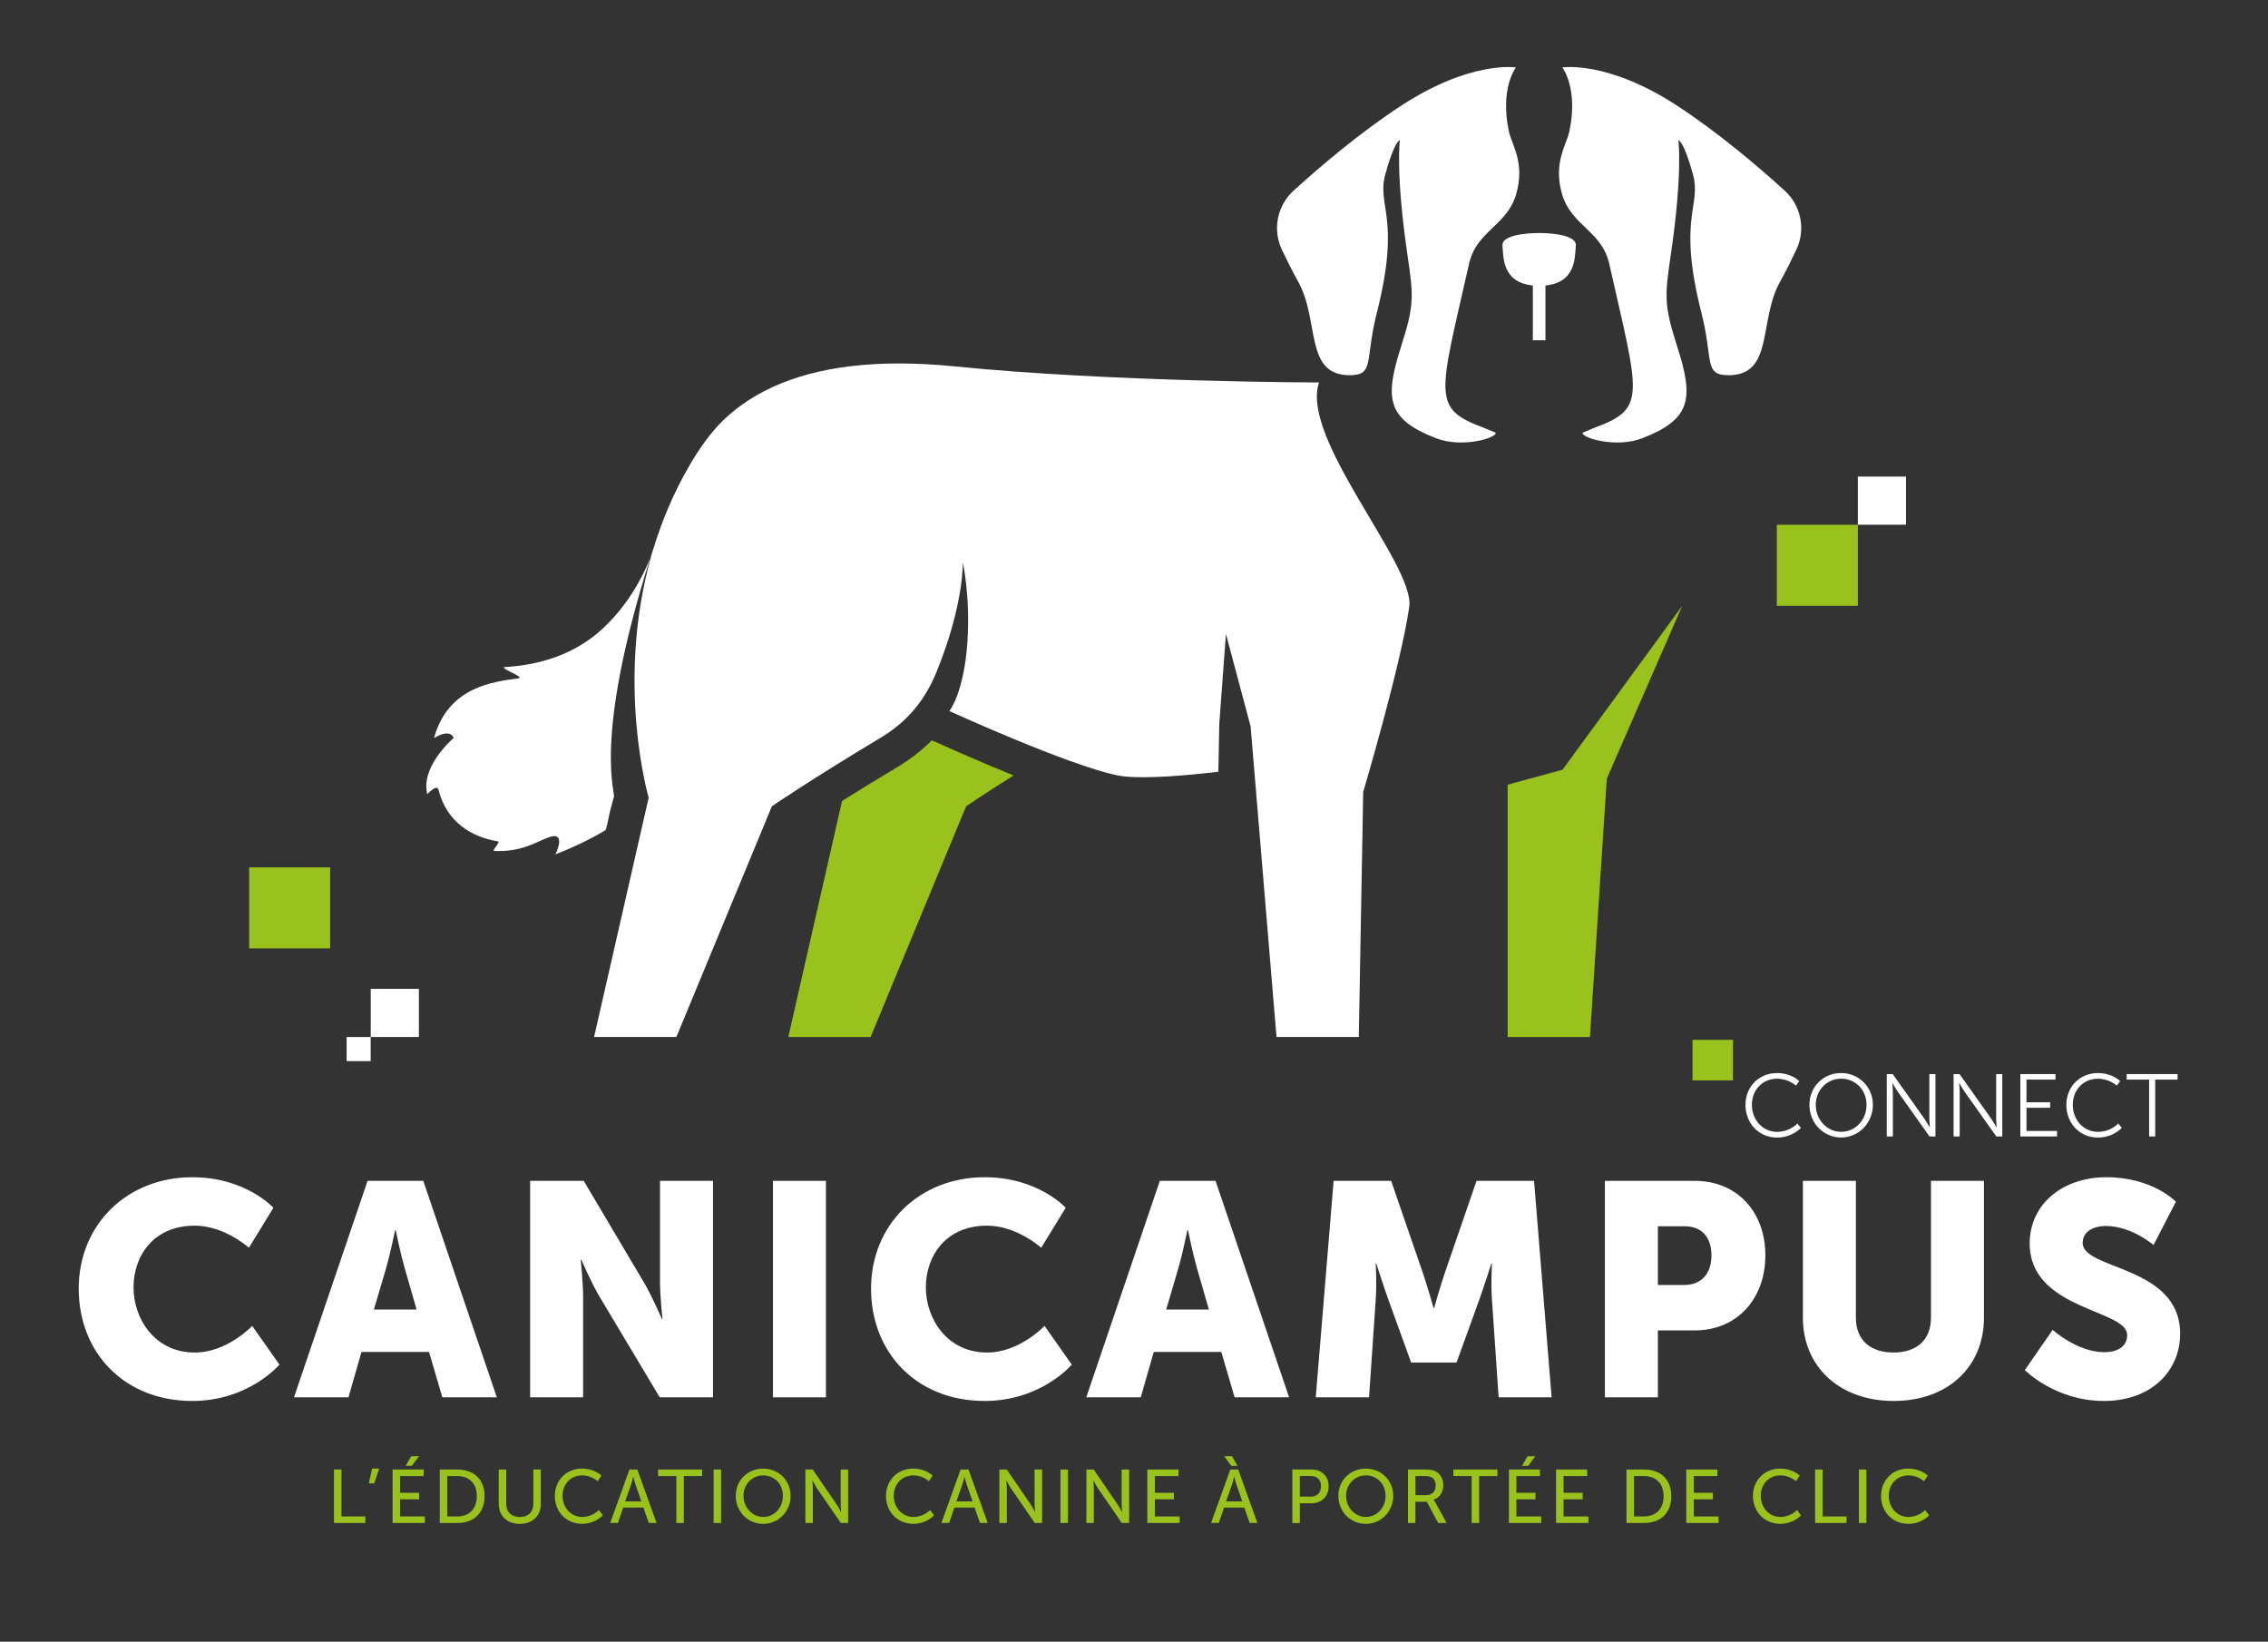 <?xml version="1.0" encoding="UTF-8"?>
<svg id="Calque_1" xmlns="http://www.w3.org/2000/svg" version="1.1" viewBox="0 0 449.46 325.35">
  <rect x="0" y="0" width="449.46" height="325.35" fill="#333333" stroke="none"/>
  <!-- Generator: Adobe Illustrator 29.3.1, SVG Export Plug-In . SVG Version: 2.1.0 Build 151)  -->
  <defs>
    <style>
      .st0 {
        fill: #fff;
      }

      .st1 {
        fill: #9ac21c;
      }
    </style>
  </defs>
  <g>
    <path class="st0" d="M38.1,233.3c10.62,0,16.08,6.06,16.08,6.06l-4.86,7.92s-4.8-4.38-10.74-4.38c-8.22,0-12.12,6.06-12.12,12.24s4.2,12.9,12.12,12.9c6.48,0,11.4-5.28,11.4-5.28l5.4,7.68s-6.06,7.2-17.28,7.2c-13.44,0-22.5-9.54-22.5-22.26s9.6-22.08,22.5-22.08Z"/>
    <path class="st0" d="M85.02,267.92h-13.38l-2.58,9h-10.8l14.58-42.9h11.04l14.58,42.9h-10.8l-2.64-9ZM78.3,243.8s-.96,4.68-1.74,7.38l-2.46,8.34h8.46l-2.4-8.34c-.78-2.7-1.74-7.38-1.74-7.38h-.12Z"/>
    <path class="st0" d="M105.06,234.02h10.62l11.88,20.04c1.68,2.82,3.6,7.32,3.6,7.32h.12s-.48-4.62-.48-7.32v-20.04h10.5v42.9h-10.56l-11.94-19.98c-1.68-2.82-3.6-7.32-3.6-7.32h-.12s.48,4.62.48,7.32v19.98h-10.5v-42.9Z"/>
    <path class="st0" d="M153.18,234.02h10.5v42.9h-10.5v-42.9Z"/>
    <path class="st0" d="M195.12,233.3c10.62,0,16.08,6.06,16.08,6.06l-4.86,7.92s-4.8-4.38-10.74-4.38c-8.22,0-12.12,6.06-12.12,12.24s4.2,12.9,12.12,12.9c6.48,0,11.4-5.28,11.4-5.28l5.4,7.68s-6.06,7.2-17.28,7.2c-13.44,0-22.5-9.54-22.5-22.26s9.6-22.08,22.5-22.08Z"/>
    <path class="st0" d="M242.03,267.92h-13.38l-2.58,9h-10.8l14.58-42.9h11.04l14.58,42.9h-10.8l-2.64-9ZM235.31,243.8s-.96,4.68-1.74,7.38l-2.46,8.34h8.46l-2.4-8.34c-.78-2.7-1.74-7.38-1.74-7.38h-.12Z"/>
    <path class="st0" d="M264.29,234.02h11.4l6.24,18.12c.96,2.76,2.16,7.08,2.16,7.08h.12s1.2-4.32,2.16-7.08l6.24-18.12h11.4l3.48,42.9h-10.5l-1.32-19.32c-.24-3.24,0-7.2,0-7.2h-.12s-1.44,4.5-2.4,7.2l-4.5,12.42h-9l-4.5-12.42c-.96-2.7-2.4-7.2-2.4-7.2h-.12s.24,3.96,0,7.2l-1.32,19.32h-10.56l3.54-42.9Z"/>
    <path class="st0" d="M318.05,234.02h17.82c8.34,0,13.98,6.12,13.98,14.76s-5.64,14.88-13.98,14.88h-7.32v13.26h-10.5v-42.9ZM333.71,254.66c3.66,0,5.46-2.46,5.46-5.88s-1.8-5.76-5.28-5.76h-5.34v11.64h5.16Z"/>
    <path class="st0" d="M357.29,234.02h10.5v27.12c0,4.5,2.94,6.9,7.44,6.9s7.44-2.4,7.44-6.9v-27.12h10.5v27.12c0,9.66-7.08,16.5-17.88,16.5s-18-6.84-18-16.5v-27.12Z"/>
    <path class="st0" d="M406.79,263.54s4.86,4.44,10.26,4.44c2.16,0,4.5-.84,4.5-3.42,0-5.1-19.32-4.92-19.32-18.12,0-7.92,6.66-13.14,15.18-13.14,9.24,0,13.8,4.86,13.8,4.86l-4.44,8.58s-4.32-3.78-9.48-3.78c-2.16,0-4.56.96-4.56,3.36,0,5.4,19.32,4.44,19.32,18,0,7.14-5.46,13.32-15.12,13.32s-15.66-6.12-15.66-6.12l5.52-7.98Z"/>
  </g>
  <g>
    <path class="st1" d="M66.19,291.23h1.48v9.3h4.74v1.29h-6.22v-10.59Z"/>
    <path class="st1" d="M73.74,291.05h1.41l-.98,2.92h-1.08l.65-2.92Z"/>
    <path class="st1" d="M77.8,291.23h6.15v1.29h-4.67v3.32h3.79v1.29h-3.79v3.4h4.92v1.29h-6.4v-10.59ZM81.49,288.59h1.56l-1.44,1.91h-1.22l1.1-1.91Z"/>
    <path class="st1" d="M87.15,291.23h3.51c3.24,0,5.37,1.94,5.37,5.28s-2.13,5.31-5.37,5.31h-3.51v-10.59ZM90.55,300.53c2.38,0,3.94-1.41,3.94-4.02s-1.57-3.99-3.94-3.99h-1.92v8.01h1.92Z"/>
    <path class="st1" d="M98.85,291.23h1.48v6.84c0,1.62,1.05,2.57,2.67,2.57s2.7-.95,2.7-2.6v-6.81h1.48v6.84c0,2.36-1.69,3.93-4.17,3.93s-4.17-1.57-4.17-3.93v-6.84Z"/>
    <path class="st1" d="M115.33,291.05c2.55,0,3.85,1.39,3.85,1.39l-.73,1.11s-1.23-1.16-3.06-1.16c-2.37,0-3.91,1.8-3.91,4.05s1.57,4.19,3.93,4.19c2,0,3.27-1.38,3.27-1.38l.79,1.06s-1.46,1.68-4.11,1.68c-3.18,0-5.41-2.43-5.41-5.53s2.31-5.42,5.38-5.42Z"/>
    <path class="st1" d="M127.5,298.77h-3.99l-1.05,3.04h-1.53l3.81-10.59h1.56l3.81,10.59h-1.54l-1.06-3.04ZM125.5,292.68s-.24.96-.42,1.5l-1.19,3.36h3.21l-1.17-3.36c-.18-.54-.41-1.5-.41-1.5h-.03Z"/>
    <path class="st1" d="M134.04,292.52h-3.63v-1.29h8.74v1.29h-3.63v9.3h-1.48v-9.3Z"/>
    <path class="st1" d="M141.42,291.23h1.48v10.59h-1.48v-10.59Z"/>
    <path class="st1" d="M151.25,291.05c3.06,0,5.43,2.35,5.43,5.4s-2.37,5.55-5.43,5.55-5.44-2.43-5.44-5.55,2.38-5.4,5.44-5.4ZM151.25,300.63c2.16,0,3.9-1.8,3.9-4.19s-1.74-4.05-3.9-4.05-3.91,1.74-3.91,4.05,1.75,4.19,3.91,4.19Z"/>
    <path class="st1" d="M159.6,291.23h1.47l4.71,6.88c.39.57.89,1.53.89,1.53h.03s-.1-.95-.1-1.53v-6.88h1.48v10.59h-1.46l-4.72-6.87c-.39-.58-.88-1.54-.88-1.54h-.03s.1.95.1,1.54v6.87h-1.48v-10.59Z"/>
    <path class="st1" d="M180.97,291.05c2.55,0,3.85,1.39,3.85,1.39l-.73,1.11s-1.23-1.16-3.06-1.16c-2.37,0-3.91,1.8-3.91,4.05s1.57,4.19,3.93,4.19c2,0,3.27-1.38,3.27-1.38l.79,1.06s-1.46,1.68-4.11,1.68c-3.18,0-5.42-2.43-5.42-5.53s2.31-5.42,5.39-5.42Z"/>
    <path class="st1" d="M193.13,298.77h-3.99l-1.05,3.04h-1.53l3.81-10.59h1.56l3.81,10.59h-1.54l-1.06-3.04ZM191.14,292.68s-.24.96-.42,1.5l-1.19,3.36h3.21l-1.17-3.36c-.18-.54-.41-1.5-.41-1.5h-.03Z"/>
    <path class="st1" d="M198.05,291.23h1.47l4.71,6.88c.39.57.88,1.53.88,1.53h.03s-.11-.95-.11-1.53v-6.88h1.49v10.59h-1.46l-4.72-6.87c-.39-.58-.88-1.54-.88-1.54h-.03s.1.95.1,1.54v6.87h-1.48v-10.59Z"/>
    <path class="st1" d="M210.16,291.23h1.48v10.59h-1.48v-10.59Z"/>
    <path class="st1" d="M215.28,291.23h1.47l4.71,6.88c.39.57.89,1.53.89,1.53h.03s-.1-.95-.1-1.53v-6.88h1.49v10.59h-1.46l-4.73-6.87c-.39-.58-.88-1.54-.88-1.54h-.03s.1.95.1,1.54v6.87h-1.48v-10.59Z"/>
    <path class="st1" d="M227.38,291.23h6.15v1.29h-4.67v3.32h3.79v1.29h-3.79v3.4h4.92v1.29h-6.41v-10.59Z"/>
    <path class="st1" d="M246.58,298.77h-3.99l-1.05,3.04h-1.53l3.81-10.59h1.56l3.81,10.59h-1.54l-1.07-3.04ZM242.59,288.59h1.56l1.09,1.91h-1.23l-1.42-1.91ZM244.58,292.68s-.24.96-.42,1.5l-1.18,3.36h3.21l-1.17-3.36c-.18-.54-.41-1.5-.41-1.5h-.03Z"/>
    <path class="st1" d="M256.1,291.23h3.87c1.94,0,3.33,1.31,3.33,3.32s-1.39,3.36-3.33,3.36h-2.38v3.92h-1.48v-10.59ZM259.73,296.61c1.28,0,2.06-.79,2.06-2.07s-.78-2.03-2.04-2.03h-2.16v4.09h2.14Z"/>
    <path class="st1" d="M270.68,291.05c3.06,0,5.43,2.35,5.43,5.4s-2.37,5.55-5.43,5.55-5.45-2.43-5.45-5.55,2.38-5.4,5.45-5.4ZM270.68,300.63c2.16,0,3.9-1.8,3.9-4.19s-1.74-4.05-3.9-4.05-3.92,1.74-3.92,4.05,1.75,4.19,3.92,4.19Z"/>
    <path class="st1" d="M279.02,291.23h3.24c1.11,0,1.58.09,1.98.24,1.08.41,1.78,1.47,1.78,2.87s-.75,2.49-1.9,2.86v.03s.12.13.31.48l2.25,4.11h-1.68l-2.24-4.21h-2.26v4.21h-1.48v-10.59ZM282.64,296.31c1.16,0,1.88-.73,1.88-1.92,0-.78-.3-1.33-.84-1.63-.29-.15-.63-.24-1.46-.24h-1.71v3.79h2.13Z"/>
    <path class="st1" d="M291.65,292.52h-3.63v-1.29h8.74v1.29h-3.63v9.3h-1.48v-9.3Z"/>
    <path class="st1" d="M299.03,291.23h6.15v1.29h-4.67v3.32h3.79v1.29h-3.79v3.4h4.92v1.29h-6.4v-10.59ZM302.72,288.59h1.56l-1.44,1.91h-1.21l1.09-1.91Z"/>
    <path class="st1" d="M308.38,291.23h6.15v1.29h-4.67v3.32h3.79v1.29h-3.79v3.4h4.92v1.29h-6.41v-10.59Z"/>
    <path class="st1" d="M322.33,291.23h3.51c3.24,0,5.37,1.94,5.37,5.28s-2.13,5.31-5.37,5.31h-3.51v-10.59ZM325.73,300.53c2.38,0,3.95-1.41,3.95-4.02s-1.58-3.99-3.95-3.99h-1.92v8.01h1.92Z"/>
    <path class="st1" d="M334.18,291.23h6.15v1.29h-4.67v3.32h3.79v1.29h-3.79v3.4h4.92v1.29h-6.41v-10.59Z"/>
    <path class="st1" d="M352.79,291.05c2.55,0,3.86,1.39,3.86,1.39l-.74,1.11s-1.23-1.16-3.06-1.16c-2.37,0-3.92,1.8-3.92,4.05s1.58,4.19,3.93,4.19c2,0,3.27-1.38,3.27-1.38l.79,1.06s-1.45,1.68-4.11,1.68c-3.18,0-5.42-2.43-5.42-5.53s2.31-5.42,5.38-5.42Z"/>
    <path class="st1" d="M359.71,291.23h1.49v9.3h4.74v1.29h-6.23v-10.59Z"/>
    <path class="st1" d="M368.39,291.23h1.48v10.59h-1.48v-10.59Z"/>
    <path class="st1" d="M378.17,291.05c2.55,0,3.86,1.39,3.86,1.39l-.74,1.11s-1.23-1.16-3.06-1.16c-2.37,0-3.92,1.8-3.92,4.05s1.58,4.19,3.93,4.19c2,0,3.27-1.38,3.27-1.38l.79,1.06s-1.45,1.68-4.11,1.68c-3.18,0-5.42-2.43-5.42-5.53s2.31-5.42,5.38-5.42Z"/>
  </g>
  <g>
    <path class="st0" d="M352.11,212.65c2.95,0,4.45,1.6,4.45,1.6l-.65.9s-1.44-1.37-3.76-1.37c-2.9,0-4.97,2.25-4.97,5.17s2.07,5.36,5.01,5.36c2.5,0,4.01-1.65,4.01-1.65l.7.86s-1.69,1.92-4.73,1.92c-3.66,0-6.26-2.87-6.26-6.47s2.67-6.31,6.21-6.31Z"/>
    <path class="st0" d="M364.87,212.65c3.5,0,6.29,2.76,6.29,6.31s-2.79,6.47-6.29,6.47-6.29-2.85-6.29-6.47,2.79-6.31,6.29-6.31ZM364.87,224.3c2.78,0,5.03-2.32,5.03-5.34s-2.25-5.19-5.03-5.19-5.03,2.23-5.03,5.19,2.23,5.34,5.03,5.34Z"/>
    <path class="st0" d="M373.91,212.86h1.18l6.31,8.89c.42.62,1.02,1.67,1.02,1.67h.04s-.11-1.02-.11-1.67v-8.89h1.21v12.36h-1.18l-6.31-8.89c-.42-.62-1.02-1.67-1.02-1.67h-.04s.11,1.02.11,1.67v8.89h-1.21v-12.36Z"/>
    <path class="st0" d="M387.15,212.86h1.18l6.31,8.89c.42.62,1.02,1.67,1.02,1.67h.04s-.11-1.02-.11-1.67v-8.89h1.21v12.36h-1.18l-6.31-8.89c-.42-.62-1.02-1.67-1.02-1.67h-.04s.11,1.02.11,1.67v8.89h-1.21v-12.36Z"/>
    <path class="st0" d="M400.39,212.86h6.96v1.09h-5.75v4.5h4.69v1.09h-4.69v4.59h6.06v1.09h-7.28v-12.36Z"/>
    <path class="st0" d="M415.7,212.65c2.95,0,4.45,1.6,4.45,1.6l-.65.9s-1.44-1.37-3.76-1.37c-2.9,0-4.97,2.25-4.97,5.17s2.07,5.36,5.01,5.36c2.5,0,4.01-1.65,4.01-1.65l.7.86s-1.69,1.92-4.73,1.92c-3.66,0-6.26-2.87-6.26-6.47s2.67-6.31,6.21-6.31Z"/>
    <path class="st0" d="M425.9,213.95h-4.45v-1.09h10.09v1.09h-4.43v11.27h-1.21v-11.27Z"/>
  </g>
  <rect class="st1" x="352.12" y="104" width="16.06" height="16.06"/>
  <rect class="st1" x="335.41" y="206.08" width="8.03" height="8.03"/>
  <rect class="st0" x="368.18" y="94.45" width="9.54" height="9.54"/>
  <rect class="st1" x="49.38" y="171.89" width="16.06" height="16.06" transform="translate(237.32 122.51) rotate(90)"/>
  <rect class="st0" x="73.46" y="195.97" width="9.54" height="9.54" transform="translate(278.98 122.51) rotate(90)"/>
  <rect class="st0" x="68.69" y="205.52" width="4.77" height="4.77" transform="translate(278.98 136.83) rotate(90)"/>
  <g>
    <path class="st0" d="M300.46,38.5c-1.83,6.26-7.86,7.23-9.33,13.77-5.93,26.27-7.52,28.67,2.96,32.52l2.3.96c.35,1-6.61,3.14-11.86,1.08-9.58-3.75-10.21-7.74-6.9-18.07,2.65-8.28,2.52-9.96,1.3-18.19-2.38-16.16-1.52-22.77-1.52-22.77-.05,0-1.04.09-2.87,6.71-1.76,6.38,3.15,8.45-1.69,27.49-2.39,9.42-.4,12.36-5.37,12.36-9.04,0-5.89-10.83-10.23-18.56-1.08-1.93-2.21-4.21-3.21-6.31-1.89-3.99-.95-8.74,2.32-11.71,5.03-4.58,13.04-11.44,21.37-16.87,13.79-8.99,22.68-7.54,22.68-7.54,0,0-3.19,4.09-1.4,12.62.57,2.72,3.28,6.26,1.45,12.51Z"/>
    <path class="st0" d="M312.29,48.69c-.21,2.46-.02,7.3-6.02,7.88v10.86h-2.5v-10.86c-6-.58-5.82-5.42-6.02-7.88-.22-2.61,7.27-2.51,7.27-2.51,0,0,7.49-.1,7.27,2.51Z"/>
    <path class="st0" d="M355.99,49.49c-.99,2.1-2.12,4.38-3.21,6.31-4.33,7.73-1.19,18.56-10.22,18.56-4.97,0-2.98-2.94-5.38-12.36-4.83-19.04.08-21.11-1.69-27.49-1.83-6.62-2.82-6.71-2.87-6.71,0,0,.87,6.61-1.52,22.77-1.21,8.22-1.35,9.91,1.31,18.19,3.31,10.33,2.68,14.32-6.9,18.07-5.26,2.06-12.22-.08-11.87-1.08l2.31-.96c10.48-3.85,8.88-6.25,2.96-32.52-1.48-6.54-7.51-7.51-9.34-13.77-1.83-6.25.88-9.79,1.45-12.51,1.79-8.53-1.4-12.62-1.4-12.62,0,0,8.9-1.45,22.69,7.54,8.33,5.43,16.33,12.29,21.37,16.87,3.26,2.97,4.2,7.71,2.31,11.71Z"/>
    <polygon class="st1" points="298.78 155.51 298.78 205.52 315.09 205.52 318.43 154.3 333.38 120.05 309.66 152.54 298.78 155.51"/>
    <path class="st1" d="M184.64,146.73c-1.94,1.97-4.17,3.7-6.68,5.21-4.35,2.61-8.05,4.89-11.09,6.8l-10.65,46.78h16.31l18.93-45.73s3.19-2.19,9.4-6.11c-7.52-3.05-14.19-6.07-15.48-6.66l-.75-.29Z"/>
    <path class="st0" d="M261.42,75.8s-41.35-.08-72.21-3.19c-3.9-.39-7.58-.58-11.05-.58-13.42,0-23.68,2.87-31.05,8.13-2.82,2.01-6.34,4.94-10.53,12.18-3.09,5.33-5.35,10.75-6.99,16.07-.25.76-.48,1.5-.72,2.24.07-.18.14-.35.21-.53-7.18,25.27-.53,47.96-.53,47.96l-10.82,47.43h16.31l18.93-45.73s7.35-5.05,21.55-13.58c4.25-2.55,8.35-6.37,11.04-12.95,5.51-13.47,5.24-21.81,5.24-21.81,0,0,1.52,6.78.92,15.76-.68,10.11-3.57,13.72-3.57,13.72,0,0,23.47,10.72,33.28,12.74,1.29.27,3.07.37,5.04.37,6.46,0,14.98-1.09,14.98-1.09l.18-9.48,1.32-17.82,4.89,18.32,5.13,61.54h16.31l.87-48.54s7.44-25.03,9.13-36.69c1.2-8.23-21.69-33.35-17.88-44.48Z"/>
    <path class="st0" d="M100.14,132.19c-1.64.1,4.13,2.03,2.57,2.25-4.65.65-13.88,1.5-16.7,11.84,0,0,3.08-2.05,3.9-.04,0,0-6.64,5.63-5.23,11.15,0,0,1.91-2.12,2.23-.85,1.58,6.3,6.45,9.34,11.77,10.2.6.1-1.33,1.88-.73,1.91,5.73.21,8.4-1.91,10.93-2.76,3.48-1.17,1.2,3.42,1.2,3.42,3.67-1.42,6.92-3.01,9.8-4.72.02-.01.04-.02.06-.03.22-.13.6-2.05.95-3.77l.72-2.72c.73-.46-4.52-10.28,7.23-47.41-1.58,3.88-4.43,9.25-9.3,13.82-4.27,4-10.45,7.17-19.42,7.72Z"/>
  </g>
</svg>